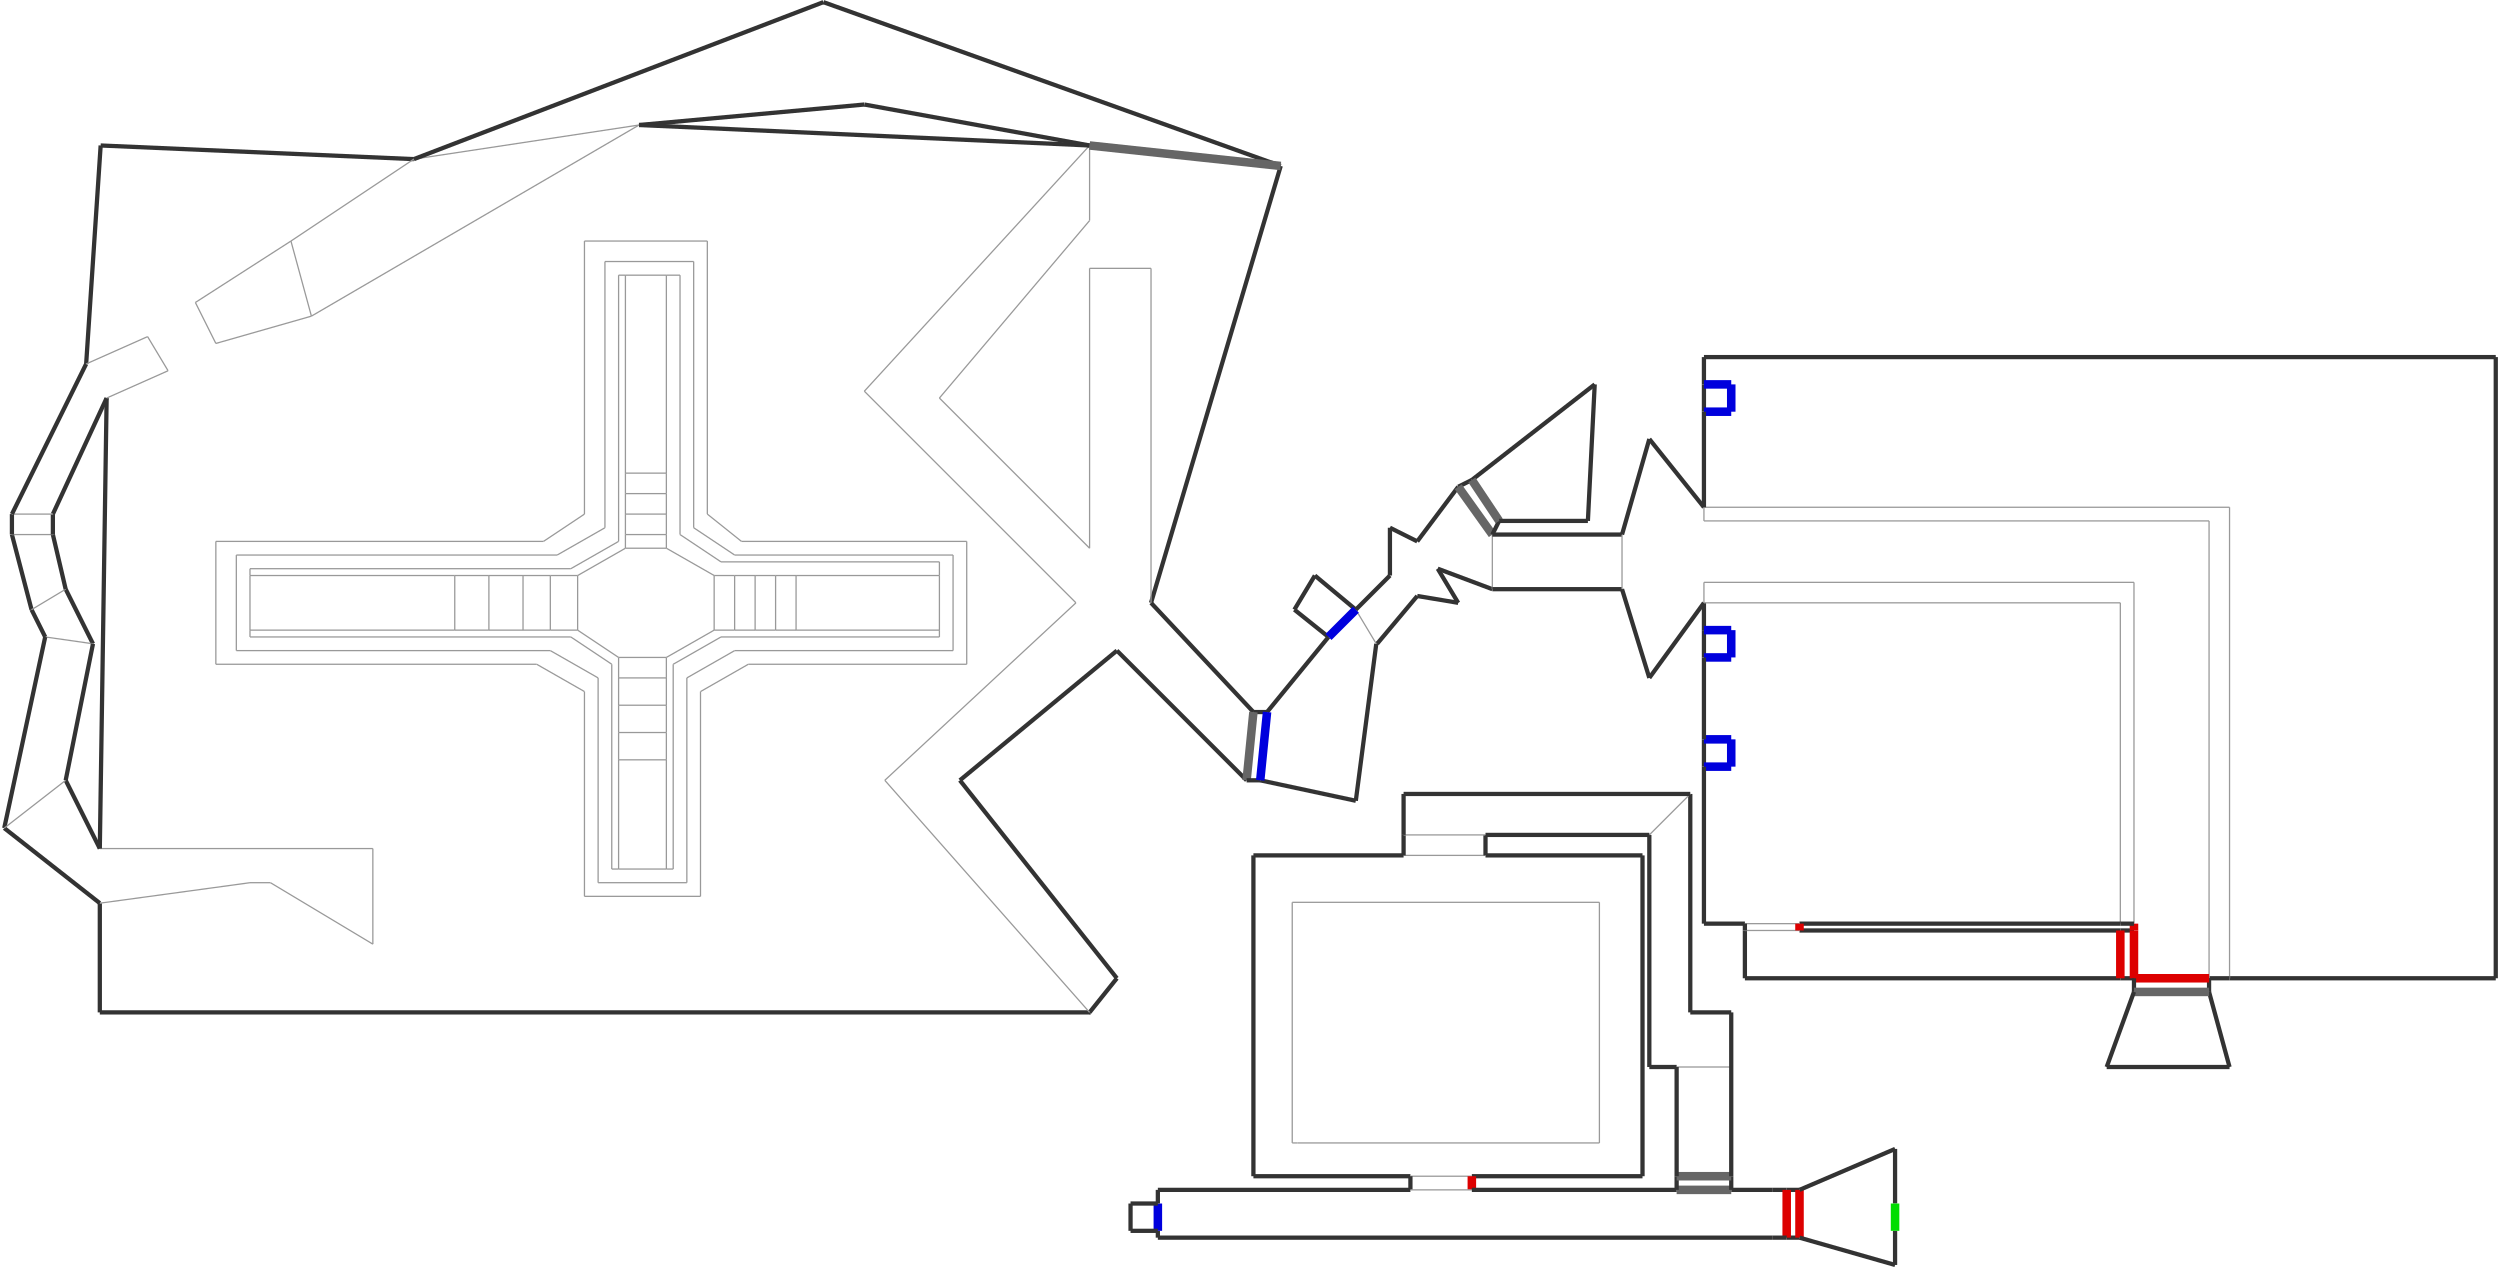 <?xml version="1.0" encoding="utf-8" ?>
<svg baseProfile="tiny" height="519" version="1.2" viewBox="0 0 5850 2970" width="1024" xmlns="http://www.w3.org/2000/svg" xmlns:ev="http://www.w3.org/2001/xml-events" xmlns:xlink="http://www.w3.org/1999/xlink"><defs /><line stroke="#999" stroke-width="3" x1="1141.0" x2="1141.0" y1="1349.0" y2="1477.0" /><line stroke="#999" stroke-width="3" x1="1669.0" x2="1669.0" y1="1477.0" y2="1349.0" /><line stroke="#999" stroke-width="3" x1="1861.0" x2="1861.0" y1="1477.0" y2="1349.0" /><line stroke="#999" stroke-width="3" x1="2197.0" x2="2197.0" y1="1477.0" y2="1493.0" /><line stroke="#999" stroke-width="3" x1="2197.0" x2="2197.0" y1="1317.0" y2="1349.0" /><line stroke="#999" stroke-width="3" x1="1717.0" x2="1717.0" y1="1477.0" y2="1349.0" /><line stroke="#999" stroke-width="3" x1="1861.0" x2="2197.0" y1="1477.0" y2="1477.0" /><line stroke="#999" stroke-width="3" x1="1765.0" x2="1765.0" y1="1477.0" y2="1349.0" /><line stroke="#999" stroke-width="3" x1="1813.0" x2="1813.0" y1="1477.0" y2="1349.0" /><line stroke="#999" stroke-width="3" x1="1685.0" x2="2197.0" y1="1317.0" y2="1317.0" /><line stroke="#999" stroke-width="3" x1="1349.0" x2="1349.0" y1="1349.0" y2="1477.0" /><line stroke="#999" stroke-width="3" x1="1221.0" x2="1285.0" y1="1477.0" y2="1477.0" /><line stroke="#999" stroke-width="3" x1="1285.0" x2="1285.0" y1="1349.0" y2="1477.0" /><line stroke="#999" stroke-width="3" x1="1285.0" x2="1221.0" y1="1349.0" y2="1349.0" /><line stroke="#999" stroke-width="3" x1="1557.0" x2="1669.0" y1="1541.0" y2="1477.0" /><line stroke="#999" stroke-width="3" x1="1669.0" x2="1717.0" y1="1477.0" y2="1477.0" /><line stroke="#999" stroke-width="3" x1="1717.0" x2="1765.0" y1="1477.0" y2="1477.0" /><line stroke="#999" stroke-width="3" x1="1765.0" x2="1813.0" y1="1477.0" y2="1477.0" /><line stroke="#999" stroke-width="3" x1="1813.0" x2="1861.0" y1="1477.0" y2="1477.0" /><line stroke="#999" stroke-width="3" x1="1445.0" x2="1557.0" y1="1541.0" y2="1541.0" /><line stroke="#999" stroke-width="3" x1="1557.0" x2="1557.0" y1="1589.0" y2="1541.0" /><line stroke="#999" stroke-width="3" x1="1445.0" x2="1557.0" y1="1653.0" y2="1653.0" /><line stroke="#999" stroke-width="3" x1="1445.0" x2="1557.0" y1="1589.0" y2="1589.0" /><line stroke="#999" stroke-width="3" x1="1557.0" x2="1557.0" y1="1653.0" y2="1589.0" /><line stroke="#999" stroke-width="3" x1="1445.0" x2="1557.0" y1="1717.0" y2="1717.0" /><line stroke="#999" stroke-width="3" x1="1557.0" x2="1557.0" y1="1717.0" y2="1653.0" /><line stroke="#999" stroke-width="3" x1="1349.0" x2="1445.0" y1="1477.0" y2="1541.0" /><line stroke="#999" stroke-width="3" x1="1557.0" x2="1557.0" y1="1781.0" y2="1717.0" /><line stroke="#999" stroke-width="3" x1="1685.0" x2="1573.0" y1="1493.0" y2="1557.0" /><line stroke="#999" stroke-width="3" x1="2197.0" x2="1685.0" y1="1493.0" y2="1493.0" /><line stroke="#999" stroke-width="3" x1="581.0" x2="1333.0" y1="1333.0" y2="1333.0" /><line stroke="#999" stroke-width="3" x1="1445.0" x2="1445.0" y1="1541.0" y2="1589.0" /><line stroke="#999" stroke-width="3" x1="1445.0" x2="1445.0" y1="1589.0" y2="1653.0" /><line stroke="#999" stroke-width="3" x1="1445.0" x2="1445.0" y1="1653.0" y2="1717.0" /><line stroke="#999" stroke-width="3" x1="1445.0" x2="1445.0" y1="1717.0" y2="1781.0" /><line stroke="#999" stroke-width="3" x1="1285.0" x2="1349.0" y1="1477.0" y2="1477.0" /><line stroke="#999" stroke-width="3" x1="1141.0" x2="1221.0" y1="1477.0" y2="1477.0" /><line stroke="#999" stroke-width="3" x1="1061.0" x2="1141.0" y1="1477.0" y2="1477.0" /><line stroke="#999" stroke-width="3" x1="581.0" x2="1061.0" y1="1477.0" y2="1477.0" /><line stroke="#999" stroke-width="3" x1="2197.0" x2="2197.0" y1="1477.0" y2="1349.0" /><line stroke="#999" stroke-width="3" x1="1461.0" x2="1349.0" y1="1285.0" y2="1349.0" /><line stroke="#999" stroke-width="3" x1="1349.0" x2="1285.0" y1="1349.0" y2="1349.0" /><line stroke="#999" stroke-width="3" x1="1221.0" x2="1141.0" y1="1349.0" y2="1349.0" /><line stroke="#999" stroke-width="3" x1="1141.0" x2="1061.0" y1="1349.0" y2="1349.0" /><line stroke="#999" stroke-width="3" x1="1221.0" x2="1221.0" y1="1349.0" y2="1477.0" /><line stroke="#999" stroke-width="3" x1="1461.0" x2="1461.0" y1="1157.0" y2="1205.0" /><line stroke="#999" stroke-width="3" x1="1669.0" x2="1557.0" y1="1349.0" y2="1285.0" /><line stroke="#999" stroke-width="3" x1="1557.0" x2="1589.0" y1="645.0" y2="645.0" /><line stroke="#999" stroke-width="3" x1="1445.0" x2="1461.0" y1="645.0" y2="645.0" /><line stroke="#999" stroke-width="3" x1="1589.0" x2="1589.0" y1="645.0" y2="1253.0" /><line stroke="#999" stroke-width="3" x1="1589.0" x2="1685.0" y1="1253.0" y2="1317.0" /><line stroke="#999" stroke-width="3" x1="1557.0" x2="1557.0" y1="1205.0" y2="1157.0" /><line stroke="#999" stroke-width="3" x1="1717.0" x2="1669.0" y1="1349.0" y2="1349.0" /><line stroke="#999" stroke-width="3" x1="1765.0" x2="1717.0" y1="1349.0" y2="1349.0" /><line stroke="#999" stroke-width="3" x1="1813.0" x2="1765.0" y1="1349.0" y2="1349.0" /><line stroke="#999" stroke-width="3" x1="1861.0" x2="1813.0" y1="1349.0" y2="1349.0" /><line stroke="#999" stroke-width="3" x1="2197.0" x2="1861.0" y1="1349.0" y2="1349.0" /><line stroke="#999" stroke-width="3" x1="1557.0" x2="1557.0" y1="1285.0" y2="1253.0" /><line stroke="#999" stroke-width="3" x1="1557.0" x2="1461.0" y1="1285.0" y2="1285.0" /><line stroke="#999" stroke-width="3" x1="1461.0" x2="1461.0" y1="1253.0" y2="1285.0" /><line stroke="#999" stroke-width="3" x1="1061.0" x2="1061.0" y1="1349.0" y2="1477.0" /><line stroke="#999" stroke-width="3" x1="1557.0" x2="1557.0" y1="1253.0" y2="1205.0" /><line stroke="#999" stroke-width="3" x1="1557.0" x2="1461.0" y1="1253.0" y2="1253.0" /><line stroke="#999" stroke-width="3" x1="1461.0" x2="1461.0" y1="1205.0" y2="1253.0" /><line stroke="#999" stroke-width="3" x1="1557.0" x2="1461.0" y1="1157.0" y2="1157.0" /><line stroke="#999" stroke-width="3" x1="1061.0" x2="581.0" y1="1349.0" y2="1349.0" /><line stroke="#999" stroke-width="3" x1="1557.0" x2="1461.0" y1="1205.0" y2="1205.0" /><line stroke="#999" stroke-width="3" x1="1557.0" x2="1557.0" y1="1157.0" y2="1109.0" /><line stroke="#999" stroke-width="3" x1="1461.0" x2="1461.0" y1="1109.0" y2="1157.0" /><line stroke="#999" stroke-width="3" x1="1445.0" x2="1445.0" y1="1269.0" y2="645.0" /><line stroke="#999" stroke-width="3" x1="1557.0" x2="1557.0" y1="1109.0" y2="645.0" /><line stroke="#999" stroke-width="3" x1="1557.0" x2="1461.0" y1="1109.0" y2="1109.0" /><line stroke="#999" stroke-width="3" x1="1461.0" x2="1461.0" y1="645.0" y2="1109.0" /><line stroke="#999" stroke-width="3" x1="1445.0" x2="1445.0" y1="1781.0" y2="2037.0" /><line stroke="#999" stroke-width="3" x1="1445.0" x2="1557.0" y1="1781.0" y2="1781.0" /><line stroke="#999" stroke-width="3" x1="1557.0" x2="1557.0" y1="2037.0" y2="1781.0" /><line stroke="#999" stroke-width="3" x1="581.0" x2="581.0" y1="1493.0" y2="1477.0" /><line stroke="#999" stroke-width="3" x1="1429.0" x2="1333.0" y1="1557.0" y2="1493.0" /><line stroke="#999" stroke-width="3" x1="1333.0" x2="1445.0" y1="1333.0" y2="1269.0" /><line stroke="#999" stroke-width="3" x1="1429.0" x2="1429.0" y1="2037.0" y2="1557.0" /><line stroke="#999" stroke-width="3" x1="1445.0" x2="1429.0" y1="2037.0" y2="2037.0" /><line stroke="#999" stroke-width="3" x1="1445.0" x2="1557.0" y1="2037.0" y2="2037.0" /><line stroke="#999" stroke-width="3" x1="1573.0" x2="1557.0" y1="2037.0" y2="2037.0" /><line stroke="#999" stroke-width="3" x1="1333.0" x2="581.0" y1="1493.0" y2="1493.0" /><line stroke="#999" stroke-width="3" x1="581.0" x2="581.0" y1="1349.0" y2="1477.0" /><line stroke="#999" stroke-width="3" x1="581.0" x2="581.0" y1="1349.0" y2="1333.0" /><line stroke="#999" stroke-width="3" x1="1573.0" x2="1573.0" y1="1557.0" y2="2037.0" /><line stroke="#999" stroke-width="3" x1="1557.0" x2="1461.0" y1="645.0" y2="645.0" /><line stroke="#999" stroke-width="3" x1="2229.0" x2="1717.0" y1="1301.0" y2="1301.0" /><line stroke="#999" stroke-width="3" x1="1605.0" x2="1717.0" y1="1589.0" y2="1525.0" /><line stroke="#999" stroke-width="3" x1="1717.0" x2="2229.0" y1="1525.0" y2="1525.0" /><line stroke="#999" stroke-width="3" x1="1301.0" x2="549.0" y1="1301.0" y2="1301.0" /><line stroke="#999" stroke-width="3" x1="2229.0" x2="2229.0" y1="1525.0" y2="1301.0" /><line stroke="#999" stroke-width="3" x1="1621.0" x2="1621.0" y1="1237.0" y2="613.0" /><line stroke="#999" stroke-width="3" x1="1717.0" x2="1621.0" y1="1301.0" y2="1237.0" /><line stroke="#999" stroke-width="3" x1="1413.0" x2="1413.0" y1="613.0" y2="1237.0" /><line stroke="#999" stroke-width="3" x1="1285.0" x2="1397.0" y1="1525.0" y2="1589.0" /><line stroke="#999" stroke-width="3" x1="1413.0" x2="1301.0" y1="1237.0" y2="1301.0" /><line stroke="#999" stroke-width="3" x1="1397.0" x2="1397.0" y1="1589.0" y2="2069.0" /><line stroke="#999" stroke-width="3" x1="1397.0" x2="1605.0" y1="2069.0" y2="2069.0" /><line stroke="#999" stroke-width="3" x1="549.0" x2="1285.0" y1="1525.0" y2="1525.0" /><line stroke="#999" stroke-width="3" x1="549.0" x2="549.0" y1="1301.0" y2="1525.0" /><line stroke="#999" stroke-width="3" x1="1605.0" x2="1605.0" y1="2069.0" y2="1589.0" /><line stroke="#999" stroke-width="3" x1="1621.0" x2="1413.0" y1="613.0" y2="613.0" /><line stroke="#999" stroke-width="3" x1="2261.0" x2="1733.0" y1="1269.0" y2="1269.0" /><line stroke="#999" stroke-width="3" x1="1637.0" x2="1749.0" y1="1621.0" y2="1557.0" /><line stroke="#999" stroke-width="3" x1="1749.0" x2="2261.0" y1="1557.0" y2="1557.0" /><line stroke="#999" stroke-width="3" x1="1269.0" x2="501.0" y1="1269.0" y2="1269.0" /><line stroke="#999" stroke-width="3" x1="2261.0" x2="2261.0" y1="1557.0" y2="1269.0" /><line stroke="#333" stroke-width="10" x1="2551.0" x2="2549.0" y1="2373.0" y2="2373.0" /><line stroke="#999" stroke-width="3" x1="1653.0" x2="1653.0" y1="1205.0" y2="565.0" /><line stroke="#999" stroke-width="3" x1="1733.0" x2="1653.0" y1="1269.0" y2="1205.0" /><line stroke="#999" stroke-width="3" x1="1365.0" x2="1365.0" y1="565.0" y2="1205.0" /><line stroke="#333" stroke-width="10" x1="229.0" x2="2551.0" y1="2373.0" y2="2373.0" /><line stroke="#333" stroke-width="10" x1="231.0" x2="197.0" y1="341.0" y2="853.0" /><line stroke="#999" stroke-width="3" x1="1253.0" x2="1365.0" y1="1557.0" y2="1621.0" /><line stroke="#999" stroke-width="3" x1="1365.0" x2="1365.0" y1="1621.0" y2="2101.0" /><line stroke="#999" stroke-width="3" x1="1365.0" x2="1637.0" y1="2101.0" y2="2101.0" /><line stroke="#999" stroke-width="3" x1="501.0" x2="1253.0" y1="1557.0" y2="1557.0" /><line stroke="#999" stroke-width="3" x1="501.0" x2="501.0" y1="1269.0" y2="1557.0" /><line stroke="#999" stroke-width="3" x1="1365.0" x2="1269.0" y1="1205.0" y2="1269.0" /><line stroke="#999" stroke-width="3" x1="1637.0" x2="1637.0" y1="2101.0" y2="1621.0" /><line stroke="#999" stroke-width="3" x1="2551.0" x2="2549.0" y1="341.0" y2="341.0" /><line stroke="#999" stroke-width="3" x1="1653.0" x2="1365.0" y1="565.0" y2="565.0" /><line stroke="#333" stroke-width="10" x1="2933.0" x2="2693.0" y1="1669.0" y2="1413.0" /><line stroke="#999" stroke-width="3" x1="2021.0" x2="2517.0" y1="917.0" y2="1413.0" /><line stroke="#333" stroke-width="10" x1="2613.0" x2="2917.0" y1="1525.0" y2="1829.0" /><line stroke="#333" stroke-width="10" x1="2549.0" x2="2613.0" y1="2373.0" y2="2293.0" /><line stroke="#999" stroke-width="3" x1="2517.0" x2="2069.0" y1="1413.0" y2="1829.0" /><line stroke="#999" stroke-width="3" x1="2549.0" x2="2021.0" y1="341.0" y2="917.0" /><line stroke="#333" stroke-width="10" x1="229.0" x2="229.0" y1="2117.0" y2="2373.0" /><line stroke="#999" stroke-width="3" x1="581.0" x2="629.0" y1="2069.0" y2="2069.0" /><line stroke="#999" stroke-width="3" x1="2069.0" x2="2549.0" y1="1829.0" y2="2373.0" /><line stroke="#333" stroke-width="10" x1="2613.0" x2="2245.0" y1="2293.0" y2="1829.0" /><line stroke="#333" stroke-width="10" x1="2245.0" x2="2613.0" y1="1829.0" y2="1525.0" /><line stroke="#999" stroke-width="3" x1="869.0" x2="869.0" y1="2213.0" y2="1989.0" /><line stroke="#333" stroke-width="10" x1="2693.0" x2="2997.0" y1="1413.0" y2="389.0" /><line stroke="#999" stroke-width="3" x1="2549.0" x2="2197.0" y1="517.0" y2="933.0" /><line stroke="#999" stroke-width="3" x1="2693.0" x2="2693.0" y1="629.0" y2="1413.0" /><line stroke="#999" stroke-width="3" x1="2549.0" x2="2693.0" y1="629.0" y2="629.0" /><line stroke="#999" stroke-width="3" x1="2549.0" x2="2549.0" y1="1285.0" y2="629.0" /><line stroke="#999" stroke-width="3" x1="2197.0" x2="2549.0" y1="933.0" y2="1285.0" /><line stroke="#999" stroke-width="3" x1="2549.0" x2="2549.0" y1="341.0" y2="517.0" /><line stroke="#999" stroke-width="3" x1="229.0" x2="581.0" y1="2117.0" y2="2069.0" /><line stroke="#333" stroke-width="10" x1="213.0" x2="149.0" y1="1509.0" y2="1381.0" /><line stroke="#333" stroke-width="10" x1="5.0" x2="229.0" y1="1941.0" y2="2117.0" /><line stroke="#999" stroke-width="3" x1="213.0" x2="101.0" y1="1509.0" y2="1493.0" /><line stroke="#333" stroke-width="10" x1="69.0" x2="101.0" y1="1429.0" y2="1493.0" /><line stroke="#333" stroke-width="10" x1="229.0" x2="149.0" y1="1989.0" y2="1829.0" /><line stroke="#999" stroke-width="3" x1="869.0" x2="229.0" y1="1989.0" y2="1989.0" /><line stroke="#999" stroke-width="3" x1="629.0" x2="869.0" y1="2069.0" y2="2213.0" /><line stroke="#333" stroke-width="10" x1="23.0" x2="69.0" y1="1253.0" y2="1429.0" /><line stroke="#333" stroke-width="10" x1="101.0" x2="5.0" y1="1493.0" y2="1941.0" /><line stroke="#999" stroke-width="3" x1="5.0" x2="149.0" y1="1941.0" y2="1829.0" /><line stroke="#333" stroke-width="10" x1="149.0" x2="213.0" y1="1829.0" y2="1509.0" /><line stroke="#999" stroke-width="3" x1="149.0" x2="69.0" y1="1381.0" y2="1429.0" /><line stroke="#333" stroke-width="10" x1="149.0" x2="119.0" y1="1381.0" y2="1253.0" /><line stroke="#333" stroke-width="10" x1="119.0" x2="245.0" y1="1205.0" y2="933.0" /><line stroke="#999" stroke-width="3" x1="119.0" x2="23.0" y1="1253.0" y2="1253.0" /><line stroke="#333" stroke-width="10" x1="119.0" x2="119.0" y1="1253.0" y2="1205.0" /><line stroke="#333" stroke-width="10" x1="23.0" x2="23.0" y1="1205.0" y2="1253.0" /><line stroke="#333" stroke-width="10" x1="245.0" x2="229.0" y1="933.0" y2="1989.0" /><line stroke="#999" stroke-width="3" x1="119.0" x2="23.0" y1="1205.0" y2="1205.0" /><line stroke="#333" stroke-width="10" x1="197.0" x2="23.0" y1="853.0" y2="1205.0" /><line stroke="#999" stroke-width="3" x1="389.0" x2="245.0" y1="869.0" y2="933.0" /><line stroke="#999" stroke-width="3" x1="197.0" x2="341.0" y1="853.0" y2="789.0" /><line stroke="#999" stroke-width="3" x1="341.0" x2="389.0" y1="789.0" y2="869.0" /><line stroke="#333" stroke-width="10" x1="965.0" x2="231.0" y1="373.0" y2="341.0" /><line stroke="#999" stroke-width="3" x1="1493.0" x2="725.0" y1="293.0" y2="741.0" /><line stroke="#999" stroke-width="3" x1="965.0" x2="677.0" y1="373.0" y2="565.0" /><line stroke="#999" stroke-width="3" x1="725.0" x2="677.0" y1="741.0" y2="565.0" /><line stroke="#999" stroke-width="3" x1="725.0" x2="501.0" y1="741.0" y2="805.0" /><line stroke="#333" stroke-width="10" x1="2021.0" x2="2549.0" y1="245.0" y2="341.0" /><line stroke="#999" stroke-width="3" x1="501.0" x2="453.0" y1="805.0" y2="709.0" /><line stroke="#999" stroke-width="3" x1="677.0" x2="453.0" y1="565.0" y2="709.0" /><line stroke="#999" stroke-width="3" x1="1493.0" x2="965.0" y1="293.0" y2="373.0" /><line stroke="#333" stroke-width="10" x1="1925.0" x2="965.0" y1="5.0" y2="373.0" /><line stroke="#333" stroke-width="10" x1="2997.0" x2="1925.0" y1="389.0" y2="5.0" /><line stroke="#333" stroke-width="10" x1="2549.0" x2="1493.0" y1="341.0" y2="293.0" /><line stroke="#333" stroke-width="10" x1="1493.0" x2="2021.0" y1="293.0" y2="245.0" /><line stroke="#666" stroke-width="20" x1="2549.0" x2="2997.0" y1="341.0" y2="389.0" /><line stroke="#333" stroke-width="10" x1="3223.0" x2="3317.0" y1="1509.0" y2="1397.0" /><line stroke="#333" stroke-width="10" x1="2949.0" x2="3173.0" y1="1829.0" y2="1877.0" /><line stroke="#333" stroke-width="10" x1="2965.0" x2="2933.0" y1="1669.0" y2="1669.0" /><line stroke="#666" stroke-width="20" x1="2917.0" x2="2933.0" y1="1829.0" y2="1669.0" /><line stroke="#333" stroke-width="10" x1="2917.0" x2="2949.0" y1="1829.0" y2="1829.0" /><line stroke="#333" stroke-width="10" x1="3109.0" x2="2965.0" y1="1493.0" y2="1669.0" /><line stroke="#00d" stroke-width="20" x1="2965.0" x2="2949.0" y1="1669.0" y2="1829.0" /><line stroke="#333" stroke-width="10" x1="3221.0" x2="3223.0" y1="1509.0" y2="1509.0" /><line stroke="#333" stroke-width="10" x1="3173.0" x2="3221.0" y1="1877.0" y2="1509.0" /><line stroke="#333" stroke-width="10" x1="3173.0" x2="3077.0" y1="1429.0" y2="1349.0" /><line stroke="#333" stroke-width="10" x1="3029.0" x2="3109.0" y1="1429.0" y2="1493.0" /><line stroke="#333" stroke-width="10" x1="3077.0" x2="3029.0" y1="1349.0" y2="1429.0" /><line stroke="#333" stroke-width="10" x1="3365.0" x2="3493.0" y1="1333.0" y2="1381.0" /><line stroke="#333" stroke-width="10" x1="3253.0" x2="3253.0" y1="1237.0" y2="1349.0" /><line stroke="#999" stroke-width="3" x1="3221.0" x2="3173.0" y1="1509.0" y2="1429.0" /><line stroke="#333" stroke-width="10" x1="3253.0" x2="3173.0" y1="1349.0" y2="1429.0" /><line stroke="#333" stroke-width="10" x1="3317.0" x2="3253.0" y1="1269.0" y2="1237.0" /><line stroke="#333" stroke-width="10" x1="3317.0" x2="3413.0" y1="1397.0" y2="1413.0" /><line stroke="#333" stroke-width="10" x1="3413.0" x2="3365.0" y1="1413.0" y2="1333.0" /><line stroke="#333" stroke-width="10" x1="3413.0" x2="3317.0" y1="1141.0" y2="1269.0" /><line stroke="#333" stroke-width="10" x1="3733.0" x2="3445.0" y1="901.0" y2="1125.0" /><line stroke="#999" stroke-width="3" x1="3493.0" x2="3493.0" y1="1381.0" y2="1253.0" /><line stroke="#333" stroke-width="10" x1="3493.0" x2="3797.0" y1="1381.0" y2="1381.0" /><line stroke="#333" stroke-width="10" x1="3797.0" x2="3493.0" y1="1253.0" y2="1253.0" /><line stroke="#999" stroke-width="3" x1="3797.0" x2="3797.0" y1="1253.0" y2="1381.0" /><line stroke="#333" stroke-width="10" x1="3797.0" x2="3861.0" y1="1381.0" y2="1589.0" /><line stroke="#333" stroke-width="10" x1="3989.0" x2="3861.0" y1="1189.0" y2="1029.0" /><line stroke="#333" stroke-width="10" x1="3861.0" x2="3989.0" y1="1589.0" y2="1413.0" /><line stroke="#333" stroke-width="10" x1="3861.0" x2="3797.0" y1="1029.0" y2="1253.0" /><line stroke="#999" stroke-width="3" x1="3989.0" x2="3989.0" y1="1365.0" y2="1413.0" /><line stroke="#333" stroke-width="10" x1="3989.0" x2="3989.0" y1="837.0" y2="901.0" /><line stroke="#333" stroke-width="10" x1="5221.0" x2="5845.0" y1="2293.0" y2="2293.0" /><line stroke="#999" stroke-width="3" x1="5221.0" x2="5221.0" y1="1189.0" y2="2293.0" /><line stroke="#333" stroke-width="10" x1="4085.0" x2="4965.0" y1="2293.0" y2="2293.0" /><line stroke="#999" stroke-width="3" x1="3989.0" x2="3989.0" y1="1189.0" y2="1221.0" /><line stroke="#333" stroke-width="10" x1="5173.0" x2="5221.0" y1="2293.0" y2="2293.0" /><line stroke="#999" stroke-width="3" x1="5173.0" x2="5173.0" y1="1221.0" y2="2293.0" /><line stroke="#999" stroke-width="3" x1="3989.0" x2="5173.0" y1="1221.0" y2="1221.0" /><line stroke="#999" stroke-width="3" x1="4997.0" x2="3989.0" y1="1365.0" y2="1365.0" /><line stroke="#999" stroke-width="3" x1="4997.0" x2="4997.0" y1="2165.0" y2="1365.0" /><line stroke="#999" stroke-width="3" x1="3989.0" x2="5221.0" y1="1189.0" y2="1189.0" /><line stroke="#333" stroke-width="10" x1="5845.0" x2="3989.0" y1="837.0" y2="837.0" /><line stroke="#333" stroke-width="10" x1="5845.0" x2="5845.0" y1="2293.0" y2="837.0" /><line stroke="#333" stroke-width="10" x1="3989.0" x2="4085.0" y1="2165.0" y2="2165.0" /><line stroke="#333" stroke-width="10" x1="3989.0" x2="3989.0" y1="1413.0" y2="1477.0" /><line stroke="#999" stroke-width="3" x1="4965.0" x2="3989.0" y1="1413.0" y2="1413.0" /><line stroke="#999" stroke-width="3" x1="4965.0" x2="4965.0" y1="2165.0" y2="1413.0" /><line stroke="#333" stroke-width="10" x1="4997.0" x2="4965.0" y1="2181.0" y2="2181.0" /><line stroke="#333" stroke-width="10" x1="4965.0" x2="4997.0" y1="2293.0" y2="2293.0" /><line stroke="#d00" stroke-width="20" x1="4997.0" x2="4997.0" y1="2165.0" y2="2181.0" /><line stroke="#333" stroke-width="10" x1="4965.0" x2="4213.0" y1="2181.0" y2="2181.0" /><line stroke="#333" stroke-width="10" x1="4085.0" x2="4085.0" y1="2181.0" y2="2293.0" /><line stroke="#333" stroke-width="10" x1="4213.0" x2="4965.0" y1="2165.0" y2="2165.0" /><line stroke="#d00" stroke-width="20" x1="4965.0" x2="4965.0" y1="2293.0" y2="2181.0" /><line stroke="#333" stroke-width="10" x1="4965.0" x2="4997.0" y1="2165.0" y2="2165.0" /><line stroke="#d00" stroke-width="20" x1="4997.0" x2="4997.0" y1="2181.0" y2="2293.0" /><line stroke="#999" stroke-width="3" x1="4213.0" x2="4085.0" y1="2165.0" y2="2165.0" /><line stroke="#999" stroke-width="3" x1="4085.0" x2="4213.0" y1="2181.0" y2="2181.0" /><line stroke="#333" stroke-width="10" x1="4085.0" x2="4085.0" y1="2165.0" y2="2181.0" /><line stroke="#d00" stroke-width="20" x1="4213.0" x2="4213.0" y1="2181.0" y2="2165.0" /><line stroke="#00d" stroke-width="20" x1="3173.0" x2="3109.0" y1="1429.0" y2="1493.0" /><line stroke="#00d" stroke-width="20" x1="4053.0" x2="4053.0" y1="1733.0" y2="1797.0" /><line stroke="#333" stroke-width="10" x1="3989.0" x2="3989.0" y1="1733.0" y2="1797.0" /><line stroke="#00d" stroke-width="20" x1="4053.0" x2="3989.0" y1="1797.0" y2="1797.0" /><line stroke="#333" stroke-width="10" x1="3989.0" x2="3989.0" y1="1797.0" y2="2165.0" /><line stroke="#00d" stroke-width="20" x1="3989.0" x2="4053.0" y1="1733.0" y2="1733.0" /><line stroke="#00d" stroke-width="20" x1="4053.0" x2="4053.0" y1="901.0" y2="965.0" /><line stroke="#333" stroke-width="10" x1="3989.0" x2="3989.0" y1="901.0" y2="965.0" /><line stroke="#00d" stroke-width="20" x1="4053.0" x2="3989.0" y1="965.0" y2="965.0" /><line stroke="#00d" stroke-width="20" x1="3989.0" x2="4053.0" y1="901.0" y2="901.0" /><line stroke="#333" stroke-width="10" x1="3989.0" x2="3989.0" y1="965.0" y2="1189.0" /><line stroke="#00d" stroke-width="20" x1="4053.0" x2="4053.0" y1="1477.0" y2="1541.0" /><line stroke="#333" stroke-width="10" x1="3989.0" x2="3989.0" y1="1477.0" y2="1541.0" /><line stroke="#00d" stroke-width="20" x1="3989.0" x2="4053.0" y1="1477.0" y2="1477.0" /><line stroke="#00d" stroke-width="20" x1="4053.0" x2="3989.0" y1="1541.0" y2="1541.0" /><line stroke="#333" stroke-width="10" x1="2933.0" x2="3301.0" y1="2757.0" y2="2757.0" /><line stroke="#333" stroke-width="10" x1="3845.0" x2="3477.0" y1="2005.0" y2="2005.0" /><line stroke="#333" stroke-width="10" x1="3845.0" x2="3845.0" y1="2757.0" y2="2005.0" /><line stroke="#333" stroke-width="10" x1="2709.0" x2="2709.0" y1="2885.0" y2="2901.0" /><line stroke="#333" stroke-width="10" x1="2933.0" x2="2933.0" y1="2005.0" y2="2757.0" /><line stroke="#333" stroke-width="10" x1="3989.0" x2="3989.0" y1="1541.0" y2="1733.0" /><line stroke="#333" stroke-width="10" x1="5173.0" x2="5173.0" y1="2325.0" y2="2293.0" /><line stroke="#d00" stroke-width="20" x1="4997.0" x2="5173.0" y1="2293.0" y2="2293.0" /><line stroke="#333" stroke-width="10" x1="4997.0" x2="4997.0" y1="2293.0" y2="2325.0" /><line stroke="#333" stroke-width="10" x1="5221.0" x2="5173.0" y1="2501.0" y2="2325.0" /><line stroke="#666" stroke-width="20" x1="4997.0" x2="5173.0" y1="2325.0" y2="2325.0" /><line stroke="#333" stroke-width="10" x1="4997.0" x2="4933.0" y1="2325.0" y2="2501.0" /><line stroke="#333" stroke-width="10" x1="3717.0" x2="3733.0" y1="1221.0" y2="901.0" /><line stroke="#333" stroke-width="10" x1="3445.0" x2="3413.0" y1="1125.0" y2="1141.0" /><line stroke="#666" stroke-width="20" x1="3493.0" x2="3413.0" y1="1253.0" y2="1141.0" /><line stroke="#333" stroke-width="10" x1="3493.0" x2="3509.0" y1="1253.0" y2="1221.0" /><line stroke="#666" stroke-width="20" x1="3445.0" x2="3509.0" y1="1125.0" y2="1221.0" /><line stroke="#333" stroke-width="10" x1="3509.0" x2="3717.0" y1="1221.0" y2="1221.0" /><line stroke="#999" stroke-width="3" x1="3036.0" x2="3024.0" y1="2679.0" y2="2679.0" /><line stroke="#999" stroke-width="3" x1="3024.0" x2="3744.0" y1="2115.0" y2="2115.0" /><line stroke="#999" stroke-width="3" x1="3744.0" x2="3744.0" y1="2115.0" y2="2679.0" /><line stroke="#999" stroke-width="3" x1="3744.0" x2="3036.0" y1="2679.0" y2="2679.0" /><line stroke="#999" stroke-width="3" x1="3024.0" x2="3024.0" y1="2679.0" y2="2115.0" /><line stroke="#333" stroke-width="10" x1="3445.0" x2="3845.0" y1="2757.0" y2="2757.0" /><line stroke="#999" stroke-width="3" x1="3445.0" x2="3301.0" y1="2757.0" y2="2757.0" /><line stroke="#333" stroke-width="10" x1="4213.0" x2="4183.0" y1="2789.0" y2="2789.0" /><line stroke="#333" stroke-width="10" x1="3301.0" x2="3301.0" y1="2757.0" y2="2789.0" /><line stroke="#d00" stroke-width="20" x1="3445.0" x2="3445.0" y1="2789.0" y2="2757.0" /><line stroke="#333" stroke-width="10" x1="4183.0" x2="4149.0" y1="2789.0" y2="2789.0" /><line stroke="#333" stroke-width="10" x1="3301.0" x2="2709.0" y1="2789.0" y2="2789.0" /><line stroke="#333" stroke-width="10" x1="4437.0" x2="4437.0" y1="2821.0" y2="2693.0" /><line stroke="#999" stroke-width="3" x1="3301.0" x2="3445.0" y1="2789.0" y2="2789.0" /><line stroke="#00d" stroke-width="20" x1="2709.0" x2="2709.0" y1="2821.0" y2="2885.0" /><line stroke="#333" stroke-width="10" x1="2709.0" x2="2645.0" y1="2821.0" y2="2821.0" /><line stroke="#333" stroke-width="10" x1="4183.0" x2="4213.0" y1="2901.0" y2="2901.0" /><line stroke="#d00" stroke-width="20" x1="4183.0" x2="4183.0" y1="2901.0" y2="2789.0" /><line stroke="#333" stroke-width="10" x1="2645.0" x2="2709.0" y1="2885.0" y2="2885.0" /><line stroke="#333" stroke-width="10" x1="2645.0" x2="2645.0" y1="2821.0" y2="2885.0" /><line stroke="#d00" stroke-width="20" x1="4213.0" x2="4213.0" y1="2789.0" y2="2901.0" /><line stroke="#333" stroke-width="10" x1="4213.0" x2="4437.0" y1="2901.0" y2="2965.0" /><line stroke="#333" stroke-width="10" x1="4437.0" x2="4437.0" y1="2965.0" y2="2885.0" /><line stroke="#333" stroke-width="10" x1="2709.0" x2="2709.0" y1="2789.0" y2="2821.0" /><line stroke="#333" stroke-width="10" x1="2709.0" x2="4149.0" y1="2901.0" y2="2901.0" /><line stroke="#333" stroke-width="10" x1="4149.0" x2="4183.0" y1="2901.0" y2="2901.0" /><line stroke="#333" stroke-width="10" x1="4149.0" x2="4053.0" y1="2789.0" y2="2789.0" /><line stroke="#0d0" stroke-width="20" x1="4437.0" x2="4437.0" y1="2885.0" y2="2821.0" /><line stroke="#333" stroke-width="10" x1="4437.0" x2="4213.0" y1="2693.0" y2="2789.0" /><line stroke="#666" stroke-width="20" x1="4053.0" x2="3925.0" y1="2789.0" y2="2789.0" /><line stroke="#333" stroke-width="10" x1="4053.0" x2="4053.0" y1="2789.0" y2="2757.0" /><line stroke="#999" stroke-width="3" x1="3925.0" x2="4053.0" y1="2501.0" y2="2501.0" /><line stroke="#333" stroke-width="10" x1="3925.0" x2="3925.0" y1="2757.0" y2="2789.0" /><line stroke="#333" stroke-width="10" x1="3925.0" x2="3445.0" y1="2789.0" y2="2789.0" /><line stroke="#666" stroke-width="20" x1="3925.0" x2="4053.0" y1="2757.0" y2="2757.0" /><line stroke="#333" stroke-width="10" x1="4053.0" x2="4053.0" y1="2757.0" y2="2501.0" /><line stroke="#333" stroke-width="10" x1="3957.0" x2="3957.0" y1="2373.0" y2="1861.0" /><line stroke="#333" stroke-width="10" x1="3925.0" x2="3925.0" y1="2501.0" y2="2757.0" /><line stroke="#333" stroke-width="10" x1="4053.0" x2="4053.0" y1="2501.0" y2="2373.0" /><line stroke="#333" stroke-width="10" x1="4053.0" x2="3957.0" y1="2373.0" y2="2373.0" /><line stroke="#333" stroke-width="10" x1="3861.0" x2="3925.0" y1="2501.0" y2="2501.0" /><line stroke="#333" stroke-width="10" x1="3861.0" x2="3861.0" y1="1957.0" y2="2501.0" /><line stroke="#999" stroke-width="3" x1="3957.0" x2="3861.0" y1="1861.0" y2="1957.0" /><line stroke="#999" stroke-width="3" x1="3285.0" x2="3477.0" y1="2005.0" y2="2005.0" /><line stroke="#333" stroke-width="10" x1="3477.0" x2="3477.0" y1="2005.0" y2="1957.0" /><line stroke="#333" stroke-width="10" x1="3285.0" x2="3285.0" y1="1957.0" y2="2005.0" /><line stroke="#333" stroke-width="10" x1="3285.0" x2="2933.0" y1="2005.0" y2="2005.0" /><line stroke="#999" stroke-width="3" x1="3285.0" x2="3477.0" y1="1957.0" y2="1957.0" /><line stroke="#333" stroke-width="10" x1="3957.0" x2="3285.0" y1="1861.0" y2="1861.0" /><line stroke="#333" stroke-width="10" x1="3285.0" x2="3285.0" y1="1861.0" y2="1957.0" /><line stroke="#333" stroke-width="10" x1="3477.0" x2="3861.0" y1="1957.0" y2="1957.0" /><line stroke="#333" stroke-width="10" x1="4933.0" x2="5221.0" y1="2501.0" y2="2501.0" /></svg>